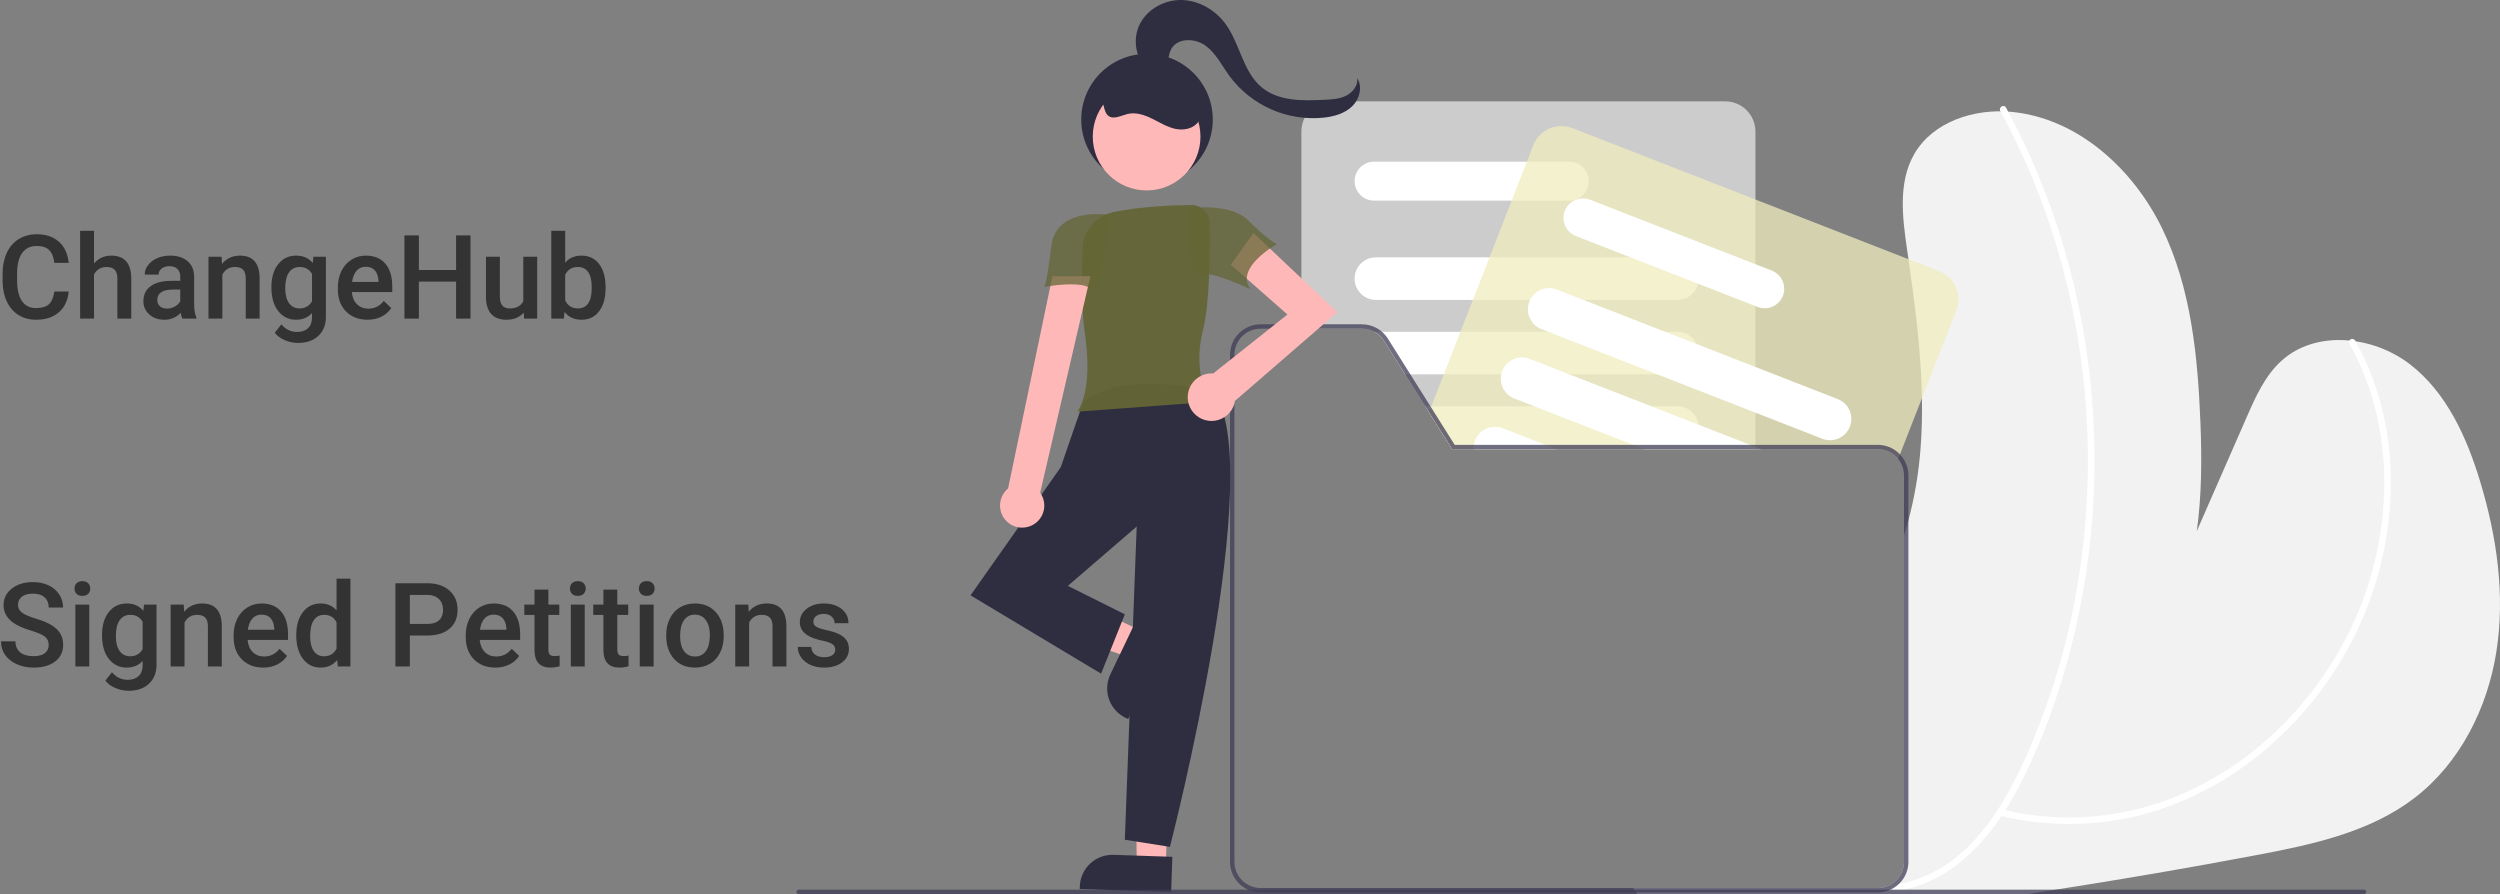 <svg width="769" height="275" viewBox="0 0 769 275" fill="none" xmlns="http://www.w3.org/2000/svg">
<rect x="0" y="0" width="769" height="275" fill="#808080" stroke="none"/>
<path d="M21.131 89.668C20.873 92.398 19.865 94.531 18.107 96.066C16.35 97.59 14.012 98.352 11.094 98.352C9.055 98.352 7.256 97.871 5.697 96.91C4.15 95.938 2.955 94.561 2.111 92.779C1.268 90.998 0.828 88.93 0.793 86.574V84.184C0.793 81.769 1.221 79.643 2.076 77.803C2.932 75.963 4.156 74.545 5.75 73.549C7.355 72.553 9.207 72.055 11.305 72.055C14.129 72.055 16.402 72.822 18.125 74.357C19.848 75.893 20.85 78.061 21.131 80.861H16.701C16.49 79.022 15.951 77.697 15.084 76.889C14.229 76.068 12.969 75.658 11.305 75.658C9.371 75.658 7.883 76.367 6.84 77.785C5.809 79.191 5.281 81.26 5.258 83.99V86.258C5.258 89.023 5.75 91.133 6.734 92.586C7.73 94.039 9.184 94.766 11.094 94.766C12.84 94.766 14.152 94.373 15.031 93.588C15.91 92.803 16.467 91.496 16.701 89.668H21.131ZM28.918 81.055C30.312 79.438 32.076 78.629 34.209 78.629C38.264 78.629 40.32 80.943 40.379 85.572V98H36.107V85.731C36.107 84.418 35.82 83.492 35.246 82.953C34.684 82.402 33.852 82.127 32.75 82.127C31.039 82.127 29.762 82.889 28.918 84.412V98H24.646V71H28.918V81.055ZM56.076 98C55.889 97.637 55.725 97.045 55.584 96.225C54.225 97.643 52.56 98.352 50.592 98.352C48.682 98.352 47.123 97.807 45.916 96.717C44.709 95.627 44.105 94.279 44.105 92.674C44.105 90.647 44.855 89.094 46.355 88.016C47.867 86.926 50.023 86.381 52.824 86.381H55.443V85.133C55.443 84.148 55.168 83.363 54.617 82.777C54.066 82.18 53.228 81.881 52.103 81.881C51.131 81.881 50.334 82.127 49.713 82.619C49.092 83.1 48.781 83.715 48.781 84.465H44.51C44.51 83.422 44.855 82.449 45.547 81.547C46.238 80.633 47.176 79.918 48.359 79.402C49.555 78.887 50.885 78.629 52.35 78.629C54.576 78.629 56.352 79.191 57.676 80.316C59 81.43 59.68 83 59.715 85.027V93.606C59.715 95.316 59.955 96.682 60.435 97.701V98H56.076ZM51.383 94.924C52.227 94.924 53.018 94.719 53.756 94.309C54.506 93.898 55.068 93.348 55.443 92.656V89.07H53.141C51.559 89.07 50.369 89.346 49.572 89.897C48.775 90.447 48.377 91.227 48.377 92.234C48.377 93.055 48.647 93.711 49.185 94.203C49.736 94.684 50.469 94.924 51.383 94.924ZM68.152 78.981L68.275 81.178C69.682 79.478 71.527 78.629 73.812 78.629C77.773 78.629 79.789 80.897 79.859 85.432V98H75.588V85.678C75.588 84.471 75.324 83.58 74.797 83.006C74.281 82.42 73.432 82.127 72.248 82.127C70.525 82.127 69.242 82.906 68.398 84.465V98H64.127V78.981H68.152ZM83.481 88.35C83.481 85.397 84.172 83.041 85.555 81.283C86.949 79.514 88.795 78.629 91.092 78.629C93.26 78.629 94.965 79.385 96.207 80.897L96.4 78.981H100.25V97.42C100.25 99.916 99.471 101.885 97.912 103.326C96.365 104.768 94.273 105.488 91.637 105.488C90.242 105.488 88.877 105.195 87.541 104.609C86.217 104.035 85.209 103.279 84.518 102.342L86.539 99.775C87.852 101.334 89.469 102.113 91.391 102.113C92.809 102.113 93.928 101.727 94.748 100.953C95.568 100.191 95.978 99.066 95.978 97.578V96.295C94.748 97.666 93.107 98.352 91.057 98.352C88.83 98.352 87.008 97.467 85.59 95.697C84.184 93.928 83.481 91.478 83.481 88.35ZM87.734 88.719C87.734 90.629 88.121 92.135 88.894 93.236C89.68 94.326 90.764 94.871 92.147 94.871C93.869 94.871 95.147 94.133 95.978 92.656V84.289C95.17 82.848 93.904 82.127 92.182 82.127C90.775 82.127 89.68 82.684 88.894 83.797C88.121 84.91 87.734 86.551 87.734 88.719ZM113.029 98.352C110.322 98.352 108.125 97.502 106.438 95.803C104.762 94.092 103.924 91.818 103.924 88.982V88.455C103.924 86.557 104.287 84.863 105.014 83.375C105.752 81.875 106.783 80.709 108.107 79.877C109.432 79.045 110.908 78.629 112.537 78.629C115.127 78.629 117.125 79.455 118.531 81.107C119.949 82.76 120.658 85.098 120.658 88.121V89.844H108.23C108.359 91.414 108.881 92.656 109.795 93.57C110.721 94.484 111.881 94.941 113.275 94.941C115.232 94.941 116.826 94.15 118.057 92.568L120.359 94.766C119.598 95.902 118.578 96.787 117.301 97.42C116.035 98.041 114.611 98.352 113.029 98.352ZM112.52 82.057C111.348 82.057 110.398 82.467 109.672 83.287C108.957 84.107 108.5 85.25 108.301 86.715H116.439V86.398C116.346 84.969 115.965 83.891 115.297 83.164C114.629 82.426 113.703 82.057 112.52 82.057ZM144.723 98H140.293V86.627H128.85V98H124.402V72.406H128.85V83.059H140.293V72.406H144.723V98ZM161.105 96.137C159.852 97.613 158.07 98.352 155.762 98.352C153.699 98.352 152.135 97.748 151.068 96.541C150.014 95.334 149.486 93.588 149.486 91.303V78.981H153.758V91.25C153.758 93.664 154.76 94.871 156.764 94.871C158.838 94.871 160.238 94.127 160.965 92.639V78.981H165.236V98H161.211L161.105 96.137ZM186.277 88.684C186.277 91.637 185.615 93.986 184.291 95.732C182.979 97.478 181.168 98.352 178.859 98.352C176.633 98.352 174.898 97.549 173.656 95.943L173.445 98H169.578V71H173.85V80.809C175.08 79.356 176.738 78.629 178.824 78.629C181.145 78.629 182.967 79.49 184.291 81.213C185.615 82.936 186.277 85.344 186.277 88.438V88.684ZM182.006 88.314C182.006 86.252 181.643 84.705 180.916 83.674C180.189 82.643 179.135 82.127 177.752 82.127C175.9 82.127 174.6 82.936 173.85 84.553V92.393C174.611 94.045 175.924 94.871 177.787 94.871C179.123 94.871 180.154 94.373 180.881 93.377C181.607 92.381 181.982 90.875 182.006 88.859V88.314Z" fill="#333333"/>
<path d="M14.979 198.408C14.979 197.283 14.58 196.416 13.783 195.807C12.998 195.197 11.574 194.582 9.512 193.961C7.449 193.34 5.809 192.648 4.59 191.887C2.258 190.422 1.092 188.512 1.092 186.156C1.092 184.094 1.93 182.395 3.605 181.059C5.293 179.723 7.479 179.055 10.162 179.055C11.943 179.055 13.531 179.383 14.926 180.039C16.32 180.695 17.416 181.633 18.213 182.852C19.01 184.059 19.408 185.4 19.408 186.877H14.979C14.979 185.541 14.557 184.498 13.713 183.748C12.881 182.986 11.685 182.605 10.127 182.605C8.674 182.605 7.543 182.916 6.734 183.537C5.938 184.158 5.539 185.025 5.539 186.139C5.539 187.076 5.973 187.861 6.84 188.494C7.707 189.115 9.137 189.725 11.129 190.322C13.121 190.908 14.721 191.582 15.928 192.344C17.135 193.094 18.02 193.961 18.582 194.945C19.145 195.918 19.426 197.061 19.426 198.373C19.426 200.506 18.605 202.205 16.965 203.471C15.336 204.725 13.121 205.352 10.32 205.352C8.469 205.352 6.764 205.012 5.205 204.332C3.658 203.641 2.451 202.691 1.584 201.484C0.729 200.277 0.301 198.871 0.301 197.266H4.748C4.748 198.719 5.229 199.844 6.189 200.641C7.15 201.438 8.527 201.836 10.32 201.836C11.867 201.836 13.027 201.525 13.801 200.904C14.586 200.271 14.979 199.439 14.979 198.408ZM27.459 205H23.188V185.98H27.459V205ZM22.924 181.041C22.924 180.385 23.129 179.84 23.539 179.406C23.961 178.973 24.559 178.756 25.332 178.756C26.105 178.756 26.703 178.973 27.125 179.406C27.547 179.84 27.758 180.385 27.758 181.041C27.758 181.686 27.547 182.225 27.125 182.658C26.703 183.08 26.105 183.291 25.332 183.291C24.559 183.291 23.961 183.08 23.539 182.658C23.129 182.225 22.924 181.686 22.924 181.041ZM31.379 195.35C31.379 192.396 32.07 190.041 33.453 188.283C34.848 186.514 36.693 185.629 38.99 185.629C41.158 185.629 42.863 186.385 44.105 187.896L44.299 185.98H48.148V204.42C48.148 206.916 47.369 208.885 45.81 210.326C44.264 211.768 42.172 212.488 39.535 212.488C38.141 212.488 36.775 212.195 35.44 211.609C34.115 211.035 33.107 210.279 32.416 209.342L34.438 206.775C35.75 208.334 37.367 209.113 39.289 209.113C40.707 209.113 41.826 208.727 42.647 207.953C43.467 207.191 43.877 206.066 43.877 204.578V203.295C42.647 204.666 41.006 205.352 38.955 205.352C36.728 205.352 34.906 204.467 33.488 202.697C32.082 200.928 31.379 198.479 31.379 195.35ZM35.633 195.719C35.633 197.629 36.02 199.135 36.793 200.236C37.578 201.326 38.662 201.871 40.045 201.871C41.768 201.871 43.045 201.133 43.877 199.656V191.289C43.068 189.848 41.803 189.127 40.08 189.127C38.674 189.127 37.578 189.684 36.793 190.797C36.02 191.91 35.633 193.551 35.633 195.719ZM56.516 185.98L56.639 188.178C58.045 186.479 59.891 185.629 62.176 185.629C66.137 185.629 68.152 187.896 68.223 192.432V205H63.951V192.678C63.951 191.471 63.688 190.58 63.16 190.006C62.645 189.42 61.795 189.127 60.611 189.127C58.889 189.127 57.605 189.906 56.762 191.465V205H52.49V185.98H56.516ZM80.967 205.352C78.26 205.352 76.062 204.502 74.375 202.803C72.699 201.092 71.861 198.818 71.861 195.982V195.455C71.861 193.557 72.225 191.863 72.951 190.375C73.689 188.875 74.721 187.709 76.045 186.877C77.369 186.045 78.846 185.629 80.475 185.629C83.064 185.629 85.062 186.455 86.469 188.107C87.887 189.76 88.596 192.098 88.596 195.121V196.844H76.168C76.297 198.414 76.818 199.656 77.732 200.57C78.658 201.484 79.818 201.941 81.213 201.941C83.17 201.941 84.764 201.15 85.994 199.568L88.297 201.766C87.535 202.902 86.516 203.787 85.238 204.42C83.973 205.041 82.549 205.352 80.967 205.352ZM80.457 189.057C79.285 189.057 78.336 189.467 77.609 190.287C76.894 191.107 76.438 192.25 76.238 193.715H84.377V193.398C84.283 191.969 83.902 190.891 83.234 190.164C82.566 189.426 81.641 189.057 80.457 189.057ZM91.127 195.35C91.127 192.42 91.807 190.07 93.166 188.301C94.525 186.52 96.348 185.629 98.633 185.629C100.648 185.629 102.277 186.332 103.52 187.738V178H107.791V205H103.924L103.713 203.031C102.436 204.578 100.73 205.352 98.598 205.352C96.371 205.352 94.566 204.455 93.184 202.662C91.812 200.869 91.127 198.432 91.127 195.35ZM95.398 195.719C95.398 197.652 95.768 199.164 96.506 200.254C97.256 201.332 98.316 201.871 99.688 201.871C101.434 201.871 102.711 201.092 103.52 199.533V191.412C102.734 189.889 101.469 189.127 99.723 189.127C98.34 189.127 97.273 189.678 96.523 190.779C95.773 191.869 95.398 193.516 95.398 195.719ZM126.072 195.49V205H121.625V179.406H131.416C134.275 179.406 136.543 180.15 138.219 181.639C139.906 183.127 140.75 185.096 140.75 187.545C140.75 190.053 139.924 192.004 138.271 193.398C136.631 194.793 134.328 195.49 131.363 195.49H126.072ZM126.072 191.922H131.416C132.998 191.922 134.205 191.553 135.037 190.814C135.869 190.064 136.285 188.986 136.285 187.58C136.285 186.197 135.863 185.096 135.02 184.275C134.176 183.443 133.016 183.016 131.539 182.992H126.072V191.922ZM152.369 205.352C149.662 205.352 147.465 204.502 145.777 202.803C144.102 201.092 143.264 198.818 143.264 195.982V195.455C143.264 193.557 143.627 191.863 144.354 190.375C145.092 188.875 146.123 187.709 147.447 186.877C148.771 186.045 150.248 185.629 151.877 185.629C154.467 185.629 156.465 186.455 157.871 188.107C159.289 189.76 159.998 192.098 159.998 195.121V196.844H147.57C147.699 198.414 148.221 199.656 149.135 200.57C150.061 201.484 151.221 201.941 152.615 201.941C154.572 201.941 156.166 201.15 157.396 199.568L159.699 201.766C158.938 202.902 157.918 203.787 156.641 204.42C155.375 205.041 153.951 205.352 152.369 205.352ZM151.859 189.057C150.688 189.057 149.738 189.467 149.012 190.287C148.297 191.107 147.84 192.25 147.641 193.715H155.779V193.398C155.686 191.969 155.305 190.891 154.637 190.164C153.969 189.426 153.043 189.057 151.859 189.057ZM168.682 181.357V185.98H172.039V189.145H168.682V199.762C168.682 200.488 168.822 201.016 169.104 201.344C169.396 201.66 169.912 201.818 170.65 201.818C171.143 201.818 171.641 201.76 172.145 201.643V204.947C171.172 205.217 170.234 205.352 169.332 205.352C166.051 205.352 164.41 203.541 164.41 199.92V189.145H161.281V185.98H164.41V181.357H168.682ZM179.861 205H175.59V185.98H179.861V205ZM175.326 181.041C175.326 180.385 175.531 179.84 175.941 179.406C176.363 178.973 176.961 178.756 177.734 178.756C178.508 178.756 179.105 178.973 179.527 179.406C179.949 179.84 180.16 180.385 180.16 181.041C180.16 181.686 179.949 182.225 179.527 182.658C179.105 183.08 178.508 183.291 177.734 183.291C176.961 183.291 176.363 183.08 175.941 182.658C175.531 182.225 175.326 181.686 175.326 181.041ZM189.881 181.357V185.98H193.238V189.145H189.881V199.762C189.881 200.488 190.021 201.016 190.303 201.344C190.596 201.66 191.111 201.818 191.85 201.818C192.342 201.818 192.84 201.76 193.344 201.643V204.947C192.371 205.217 191.434 205.352 190.531 205.352C187.25 205.352 185.609 203.541 185.609 199.92V189.145H182.48V185.98H185.609V181.357H189.881ZM201.061 205H196.789V185.98H201.061V205ZM196.525 181.041C196.525 180.385 196.73 179.84 197.141 179.406C197.562 178.973 198.16 178.756 198.934 178.756C199.707 178.756 200.305 178.973 200.727 179.406C201.148 179.84 201.359 180.385 201.359 181.041C201.359 181.686 201.148 182.225 200.727 182.658C200.305 183.08 199.707 183.291 198.934 183.291C198.16 183.291 197.562 183.08 197.141 182.658C196.73 182.225 196.525 181.686 196.525 181.041ZM204.928 195.314C204.928 193.451 205.297 191.775 206.035 190.287C206.773 188.787 207.811 187.639 209.146 186.842C210.482 186.033 212.018 185.629 213.752 185.629C216.318 185.629 218.398 186.455 219.992 188.107C221.598 189.76 222.465 191.951 222.594 194.682L222.611 195.684C222.611 197.559 222.248 199.234 221.521 200.711C220.807 202.188 219.775 203.33 218.428 204.139C217.092 204.947 215.545 205.352 213.787 205.352C211.104 205.352 208.953 204.461 207.336 202.68C205.73 200.887 204.928 198.502 204.928 195.525V195.314ZM209.199 195.684C209.199 197.641 209.604 199.176 210.412 200.289C211.221 201.391 212.346 201.941 213.787 201.941C215.229 201.941 216.348 201.379 217.145 200.254C217.953 199.129 218.357 197.482 218.357 195.314C218.357 193.393 217.941 191.869 217.109 190.744C216.289 189.619 215.17 189.057 213.752 189.057C212.357 189.057 211.25 189.613 210.43 190.727C209.609 191.828 209.199 193.48 209.199 195.684ZM230.188 185.98L230.311 188.178C231.717 186.479 233.562 185.629 235.848 185.629C239.809 185.629 241.824 187.896 241.895 192.432V205H237.623V192.678C237.623 191.471 237.359 190.58 236.832 190.006C236.316 189.42 235.467 189.127 234.283 189.127C232.561 189.127 231.277 189.906 230.434 191.465V205H226.162V185.98H230.188ZM256.924 199.832C256.924 199.07 256.607 198.49 255.975 198.092C255.354 197.693 254.316 197.342 252.863 197.037C251.41 196.732 250.197 196.346 249.225 195.877C247.092 194.846 246.025 193.352 246.025 191.395C246.025 189.754 246.717 188.383 248.1 187.281C249.482 186.18 251.24 185.629 253.373 185.629C255.646 185.629 257.48 186.191 258.875 187.316C260.281 188.441 260.984 189.9 260.984 191.693H256.713C256.713 190.873 256.408 190.193 255.799 189.654C255.189 189.104 254.381 188.828 253.373 188.828C252.436 188.828 251.668 189.045 251.07 189.479C250.484 189.912 250.191 190.492 250.191 191.219C250.191 191.875 250.467 192.385 251.018 192.748C251.568 193.111 252.682 193.48 254.357 193.855C256.033 194.219 257.346 194.658 258.295 195.174C259.256 195.678 259.965 196.287 260.422 197.002C260.891 197.717 261.125 198.584 261.125 199.604C261.125 201.314 260.416 202.703 258.998 203.77C257.58 204.824 255.723 205.352 253.426 205.352C251.867 205.352 250.479 205.07 249.26 204.508C248.041 203.945 247.092 203.172 246.412 202.188C245.732 201.203 245.393 200.143 245.393 199.006H249.541C249.6 200.014 249.98 200.793 250.684 201.344C251.387 201.883 252.318 202.152 253.479 202.152C254.604 202.152 255.459 201.941 256.045 201.52C256.631 201.086 256.924 200.523 256.924 199.832Z" fill="#333333"/>
<g clip-path="url(#clip0)">
<path d="M767.887 200.453C765.142 217.89 756.638 234.815 742.604 245.525C728.792 256.073 711.097 259.821 694.014 263.043C673.527 266.912 652.982 270.448 632.382 273.652C629.462 274.117 626.539 274.566 623.615 275H503.628C503.506 274.838 503.378 274.67 503.257 274.501C503.061 274.218 502.866 273.935 502.677 273.652C502.569 273.49 502.461 273.322 502.353 273.153H577.615C579.751 273.151 581.798 272.303 583.309 270.794C584.82 269.286 585.67 267.24 585.674 265.105V164.703C586.159 163.18 586.611 161.65 587.023 160.099C588.942 152.881 590.19 145.5 590.752 138.052C591.157 132.862 591.278 127.672 591.19 122.476C590.941 108.193 589.073 93.91 587.043 79.729C586.895 78.684 586.74 77.633 586.591 76.588C585.161 66.734 583.86 56.01 588.83 47.376C594.515 37.495 607.133 33.377 618.496 34.388C638.937 36.214 656.154 51.858 665.103 70.32C674.046 88.775 676.049 109.764 676.865 130.254C677.296 141.119 677.249 152.47 675.732 163.368C680.857 151.654 685.987 139.939 691.121 128.225C693.859 121.977 696.739 115.526 701.81 110.957C712.411 101.392 729.946 103.32 741.269 112.028C752.585 120.743 758.789 134.514 762.917 148.176C768.028 165.074 770.638 183.016 767.887 200.453Z" fill="#F2F2F2"/>
<path d="M722.668 105.745C730.081 118.867 733.482 133.914 733.4 148.929C733.286 163.816 729.991 178.507 723.736 192.019C718.078 204.219 710.195 215.259 700.492 224.573C690.915 233.867 679.551 241.122 667.088 245.9C652.627 251.317 636.986 252.802 621.762 250.204C619.647 249.841 617.548 249.401 615.464 248.883C614.2 248.572 613.661 250.521 614.926 250.833C630.768 254.758 647.381 254.28 662.971 249.452C675.956 245.277 687.937 238.465 698.162 229.443C708.515 220.396 717.077 209.488 723.402 197.284C730.323 183.922 734.361 169.258 735.255 154.238C736.138 138.998 733.582 123.485 726.987 109.66C726.188 107.985 725.331 106.34 724.415 104.724C724.275 104.502 724.054 104.344 723.799 104.281C723.544 104.219 723.275 104.259 723.048 104.391C722.821 104.523 722.655 104.738 722.584 104.991C722.513 105.244 722.543 105.514 722.668 105.745H722.668Z" fill="white"/>
<path d="M615.299 34.12C623.518 49.264 629.924 65.322 634.382 81.964C643.308 115.295 644.652 150.201 638.316 184.119C635.153 201.065 629.994 217.578 622.947 233.312C615.921 248.914 605.805 265.352 588.525 270.815C586.575 271.429 584.576 271.875 582.55 272.15C581.266 272.326 581.813 274.275 583.088 274.1C600.962 271.648 613.383 256.806 621.172 241.677C629.232 226.023 634.971 209.023 638.787 191.861C646.351 157.615 646.079 122.105 637.992 87.979C633.974 70.979 627.969 54.511 620.1 38.913C619.112 36.959 618.094 35.022 617.046 33.1C616.423 31.956 614.676 32.976 615.299 34.12V34.12Z" fill="white"/>
<path d="M530.698 31.179H409.578C407.119 31.182 404.763 32.16 403.024 33.897C401.286 35.635 400.308 37.99 400.305 40.447V101.102H418.945C420.308 101.099 421.65 101.443 422.843 102.102C424.036 102.761 425.041 103.714 425.763 104.87L432.224 115.149L438.401 124.969L439.561 126.816L446.629 138.052L446.71 138.18H539.971V40.447C539.967 37.99 538.989 35.635 537.251 33.897C535.513 32.16 533.156 31.182 530.698 31.179V31.179Z" fill="#CCCCCC"/>
<path d="M482.688 49.722H422.674C421.083 49.722 419.557 50.353 418.433 51.478C417.308 52.602 416.676 54.127 416.676 55.717C416.676 57.307 417.308 58.832 418.433 59.956C419.557 61.081 421.083 61.712 422.674 61.712H482.688C484.279 61.712 485.805 61.081 486.93 59.956C488.055 58.832 488.687 57.307 488.687 55.717C488.687 54.127 488.055 52.602 486.93 51.478C485.805 50.353 484.279 49.722 482.688 49.722Z" fill="white"/>
<path d="M515.969 79.163H423.221C421.484 79.163 419.818 79.852 418.59 81.08C417.362 82.307 416.672 83.972 416.672 85.708C416.672 87.443 417.362 89.108 418.59 90.335C419.818 91.563 421.484 92.252 423.221 92.252H515.969C517.706 92.252 519.371 91.563 520.599 90.335C521.827 89.108 522.517 87.443 522.517 85.708C522.517 83.972 521.827 82.307 520.599 81.08C519.371 79.852 517.706 79.163 515.969 79.163V79.163Z" fill="white"/>
<path d="M521.89 105.834C521.363 104.709 520.526 103.757 519.478 103.089C518.429 102.422 517.212 102.067 515.969 102.066H423.221C423.079 102.066 422.944 102.073 422.802 102.08C424.012 102.74 425.032 103.701 425.763 104.87L432.224 115.149H515.969C517.07 115.149 518.154 114.872 519.119 114.342C520.084 113.812 520.9 113.047 521.491 112.118C522.081 111.189 522.428 110.126 522.498 109.027C522.567 107.929 522.358 106.83 521.89 105.834V105.834Z" fill="white"/>
<path d="M522.45 130.631C522.237 129.064 521.463 127.627 520.271 126.586C519.08 125.545 517.551 124.971 515.969 124.969H438.401L439.561 126.816L446.629 138.052H515.969C517.332 138.055 518.66 137.628 519.766 136.832C520.615 136.228 521.307 135.429 521.785 134.503C522.262 133.576 522.511 132.549 522.511 131.507C522.511 131.214 522.491 130.921 522.45 130.631V130.631Z" fill="white"/>
<path d="M596.484 83.416L587.043 79.729L539.971 61.369L483.652 39.402C481.36 38.513 478.808 38.569 476.557 39.557C474.306 40.545 472.538 42.385 471.641 44.673L469.672 49.722L464.986 61.712L458.174 79.163L453.062 92.252L449.232 102.066L444.12 115.149L440.282 124.969L440.175 125.252L439.561 126.816L446.629 138.052L446.71 138.18H577.615C578.817 138.179 580.003 138.447 581.088 138.965C582.172 139.483 583.126 140.238 583.88 141.173L584.433 139.771L591.19 122.476L601.751 95.427C602.643 93.136 602.589 90.585 601.602 88.333C600.614 86.082 598.774 84.314 596.484 83.416V83.416Z" fill="#EEECBD" fill-opacity="0.75"/>
<path d="M545.015 83.241L539.971 81.272L489.108 61.436C487.625 60.862 485.975 60.898 484.518 61.536C483.062 62.174 481.916 63.361 481.333 64.84C480.758 66.323 480.794 67.973 481.434 69.43C482.073 70.886 483.264 72.03 484.745 72.611L501.544 79.163L522.322 87.265L539.971 94.153L540.652 94.416C542.134 94.991 543.784 94.955 545.239 94.315C546.694 93.676 547.836 92.485 548.414 91.005C548.992 89.525 548.959 87.876 548.322 86.42C547.684 84.964 546.495 83.821 545.015 83.241V83.241Z" fill="white"/>
<path d="M565.301 122.765L539.971 112.884L521.89 105.834L512.233 102.066L487.078 92.252L478.905 89.064C477.38 88.469 475.688 88.466 474.161 89.057C472.634 89.647 471.384 90.787 470.657 92.252C470.576 92.421 470.495 92.596 470.428 92.778C470.115 93.578 469.963 94.432 469.981 95.291C469.998 96.15 470.185 96.997 470.53 97.784C470.875 98.57 471.372 99.282 471.992 99.876C472.612 100.471 473.343 100.938 474.144 101.251L476.234 102.066L509.765 115.149L539.971 126.931L560.539 134.958C561.296 135.254 562.101 135.405 562.913 135.403C564.441 135.406 565.921 134.875 567.098 133.902C568.274 132.929 569.074 131.575 569.357 130.075C569.64 128.575 569.39 127.023 568.649 125.688C567.908 124.353 566.724 123.319 565.301 122.765H565.301Z" fill="white"/>
<path d="M539.971 137.466L538.345 136.832L522.45 130.631L507.93 124.969L482.749 115.149L470.569 110.397C469.768 110.084 468.913 109.931 468.052 109.949C467.192 109.966 466.344 110.153 465.556 110.498C464.768 110.843 464.055 111.34 463.46 111.961C462.864 112.581 462.397 113.313 462.084 114.115C461.772 114.916 461.62 115.771 461.639 116.631C461.657 117.49 461.845 118.338 462.192 119.125C462.538 119.913 463.037 120.624 463.658 121.218C464.28 121.813 465.013 122.279 465.815 122.59L471.911 124.969L502.326 136.832L505.455 138.052L505.779 138.18H541.798L539.971 137.466Z" fill="white"/>
<path d="M478.446 138.052L475.317 136.832L462.241 131.73C461.327 131.372 460.345 131.225 459.366 131.298C458.388 131.372 457.439 131.664 456.589 132.154C455.739 132.644 455.01 133.319 454.457 134.129C453.904 134.939 453.54 135.863 453.393 136.832C453.328 137.235 453.303 137.644 453.318 138.052C453.317 138.095 453.319 138.138 453.325 138.18H478.777L478.446 138.052Z" fill="white"/>
<path d="M505.455 138.052L502.326 136.832H453.392C453.328 137.235 453.303 137.644 453.318 138.052H446.629L446.71 138.18H505.779L505.455 138.052ZM505.455 138.052H446.628L446.709 138.18H505.779L505.455 138.052ZM505.455 138.052H446.628L446.709 138.18H505.779L505.455 138.052ZM505.779 138.18L505.455 138.052H446.628L446.709 138.18H505.779ZM387.755 273.153C385.62 273.15 383.574 272.301 382.064 270.792C380.555 269.284 379.706 267.239 379.702 265.105V109.157C379.704 107.022 380.553 104.976 382.062 103.466C383.572 101.956 385.619 101.106 387.755 101.102H400.305V99.754H387.755C385.262 99.759 382.872 100.751 381.11 102.514C379.348 104.276 378.357 106.665 378.354 109.157V265.105C378.356 266.908 378.876 268.672 379.853 270.187C380.83 271.702 382.222 272.905 383.863 273.652H502.677C502.569 273.49 502.461 273.322 502.353 273.153H387.755ZM584.433 139.771C583.557 138.842 582.5 138.102 581.328 137.597C580.155 137.092 578.892 136.831 577.615 136.832H447.458L440.175 125.253L439.999 124.969L433.822 115.149L426.903 104.149C426.055 102.805 424.88 101.698 423.489 100.929C422.098 100.161 420.535 99.757 418.945 99.754H387.755C385.262 99.759 382.872 100.751 381.11 102.514C379.348 104.276 378.357 106.665 378.354 109.157V265.105C378.356 266.908 378.876 268.672 379.853 270.187C380.83 271.702 382.222 272.905 383.863 273.652C385.084 274.213 386.411 274.503 387.755 274.501H577.615C578.96 274.503 580.29 274.213 581.513 273.652C583.154 272.905 584.546 271.702 585.523 270.187C586.5 268.672 587.021 266.908 587.023 265.105V146.235C587.024 143.827 586.097 141.512 584.433 139.771V139.771ZM585.674 265.105C585.67 267.24 584.82 269.286 583.309 270.794C581.798 272.303 579.751 273.151 577.615 273.153H387.755C385.62 273.15 383.574 272.301 382.064 270.792C380.555 269.284 379.706 267.239 379.702 265.105V109.157C379.704 107.022 380.553 104.976 382.062 103.466C383.572 101.956 385.619 101.106 387.755 101.102H418.945C420.308 101.099 421.65 101.443 422.843 102.102C424.036 102.761 425.041 103.714 425.763 104.87L432.224 115.149L438.401 124.969L439.561 126.816L446.629 138.052L446.71 138.18H577.615C579.752 138.182 581.8 139.031 583.311 140.541C584.822 142.051 585.672 144.099 585.674 146.235V265.105ZM505.455 138.052H446.629L446.71 138.18H505.779L505.455 138.052ZM505.455 138.052H446.629L446.71 138.18H505.779L505.455 138.052ZM505.455 138.052H446.629L446.71 138.18H505.779L505.455 138.052ZM505.455 138.052L502.326 136.832H447.458L440.175 125.253L439.561 126.816L446.629 138.052L446.71 138.18H505.779L505.455 138.052Z" fill="#3F3D56" fill-opacity="0.75"/>
<path d="M350.83 193.963L346.967 202.035L313.978 190.986L319.679 179.072L350.83 193.963Z" fill="#FFB8B8"/>
<path d="M341.542 207.447L349.35 191.131L359.157 195.819L347.017 221.187L346.267 220.829C343.865 219.681 342.018 217.626 341.132 215.116C340.246 212.607 340.393 209.848 341.542 207.447V207.447Z" fill="#2F2E41"/>
<path d="M358.607 266.047L349.66 265.745L349.283 230.935L359.771 231.554L358.607 266.047Z" fill="#FFB8B8"/>
<path d="M342.524 262.946L360.61 263.556L360.244 274.415L332.123 273.466L332.152 272.636C332.241 269.976 333.385 267.461 335.33 265.644C337.275 263.827 339.863 262.856 342.524 262.946Z" fill="#2F2E41"/>
<path d="M373.015 120.366C373.015 120.366 345.632 113.433 333.218 123.65L326.281 143.721L298.532 183.131L338.695 207.216L345.997 188.97L328.472 180.212L349.648 161.966L345.997 258.304L359.871 260.494C359.871 260.494 390.541 141.531 373.015 120.366Z" fill="#2F2E41"/>
<path d="M331.471 126.619L331.804 126.026C335.323 119.774 334.753 109.595 333.655 102.156C332.736 95.925 332.763 84.945 332.948 76.831C332.994 74.092 333.971 71.45 335.719 69.34C337.467 67.231 339.882 65.778 342.566 65.223C350.896 63.491 361.123 63.123 366.478 63.059L366.483 63.423L366.478 63.059C367.933 63.053 369.332 63.617 370.376 64.631C371.419 65.644 372.023 67.026 372.059 68.48C372.222 77.218 372.171 93.152 370.002 101.701C366.782 114.39 371.817 123.012 371.868 123.098L372.172 123.605L331.471 126.619Z" fill="#646536" fill-opacity="0.95"/>
<path d="M317.385 161.612C318.276 161.186 319.063 160.569 319.69 159.805C320.317 159.042 320.769 158.15 321.014 157.193C321.259 156.236 321.291 155.237 321.108 154.267C320.925 153.296 320.531 152.377 319.955 151.575L335.409 84.969H323.725L310.086 150.262C308.802 151.32 307.951 152.812 307.694 154.455C307.437 156.098 307.792 157.778 308.691 159.177C309.591 160.576 310.973 161.597 312.575 162.046C314.177 162.495 315.889 162.34 317.385 161.612Z" fill="#FFB8B8"/>
<path d="M411.352 96.049L385.562 71.666L378.592 81.42L396.017 96.746L373.164 114.884C372.999 114.873 372.835 114.859 372.667 114.859C371.261 114.858 369.884 115.261 368.701 116.022C367.518 116.782 366.579 117.867 365.997 119.146C365.415 120.426 365.214 121.845 365.418 123.236C365.623 124.627 366.223 125.929 367.149 126.987C368.074 128.046 369.285 128.815 370.636 129.204C371.988 129.592 373.423 129.584 374.769 129.178C376.116 128.773 377.317 127.989 378.23 126.919C379.142 125.85 379.726 124.54 379.914 123.147L379.986 123.219L411.352 96.049Z" fill="#FFB8B8"/>
<path d="M340.926 66.079C340.926 66.079 324.82 63.439 323.36 75.846C321.899 88.253 321.169 88.253 321.169 88.253C321.169 88.253 332.853 86.064 335.774 88.983C338.695 91.903 340.926 66.079 340.926 66.079Z" fill="#646536" fill-opacity="0.75"/>
<path d="M364.983 64.169C364.983 64.169 378.127 61.98 383.969 67.818C389.811 73.657 392.731 75.117 392.731 75.117C392.731 75.117 379.587 82.415 384.699 88.983C384.699 88.983 370.825 82.415 368.634 84.604C366.443 86.794 364.983 64.169 364.983 64.169Z" fill="#646536" fill-opacity="0.75"/>
<path d="M353.454 21.797C349.308 18.487 348.219 12.1 350.624 7.373C353.03 2.646 358.469 -0.202 363.77 0.011C369.072 0.224 374.068 3.266 377.14 7.59C381.454 13.665 382.36 22.108 388.097 26.863C393.279 31.159 400.702 31.036 407.426 30.694C409.692 30.579 412.032 30.445 414.066 29.439C416.099 28.432 417.761 26.31 417.499 24.057C419.188 26.729 418.208 30.476 415.942 32.681C413.676 34.886 410.449 35.81 407.308 36.178C401.766 36.76 396.168 35.889 391.065 33.652C385.963 31.414 381.531 27.887 378.207 23.417C375.868 20.191 374.062 16.435 370.852 14.074C367.642 11.712 362.29 11.548 360.319 15.011C359.344 16.723 359.44 18.872 358.544 20.627C357.647 22.381 354.737 23.328 353.874 21.556" fill="#2F2E41"/>
<path d="M352.82 56.992C363.994 56.992 373.052 47.939 373.052 36.772C373.052 25.604 363.994 16.551 352.82 16.551C341.647 16.551 332.589 25.604 332.589 36.772C332.589 47.939 341.647 56.992 352.82 56.992Z" fill="#2F2E41"/>
<path d="M352.698 58.575C361.846 58.575 369.262 51.163 369.262 42.021C369.262 32.878 361.846 25.466 352.698 25.466C343.55 25.466 336.135 32.878 336.135 42.021C336.135 51.163 343.55 58.575 352.698 58.575Z" fill="#FFB8B8"/>
<path d="M337.595 29.862C339.846 30.354 339.11 34.129 340.889 35.592C342.493 36.913 344.804 35.555 346.824 35.063C349.373 34.443 352.042 35.352 354.396 36.511C356.75 37.67 359.02 39.109 361.588 39.649C364.156 40.189 367.201 39.58 368.64 37.387C370.017 35.291 369.51 32.463 368.433 30.198C367.094 27.381 364.993 24.996 362.367 23.312C359.742 21.628 356.696 20.712 353.577 20.669C350.457 20.626 347.388 21.457 344.717 23.067C342.045 24.678 339.879 27.004 338.462 29.783" fill="#2F2E41"/>
<path d="M727.862 274.326C727.861 274.505 727.79 274.676 727.664 274.802C727.537 274.928 727.366 274.999 727.187 275H245.674C245.496 275 245.324 274.929 245.198 274.803C245.071 274.676 245 274.505 245 274.326C245 274.147 245.071 273.976 245.198 273.849C245.324 273.723 245.496 273.652 245.674 273.652H727.187C727.366 273.652 727.537 273.724 727.664 273.85C727.79 273.976 727.861 274.147 727.862 274.326V274.326Z" fill="#3F3D56" fill-opacity="0.75"/>
</g>
<defs>
<clipPath id="clip0">
<rect width="524" height="275" fill="white" transform="translate(245)"/>
</clipPath>
</defs>
</svg>
